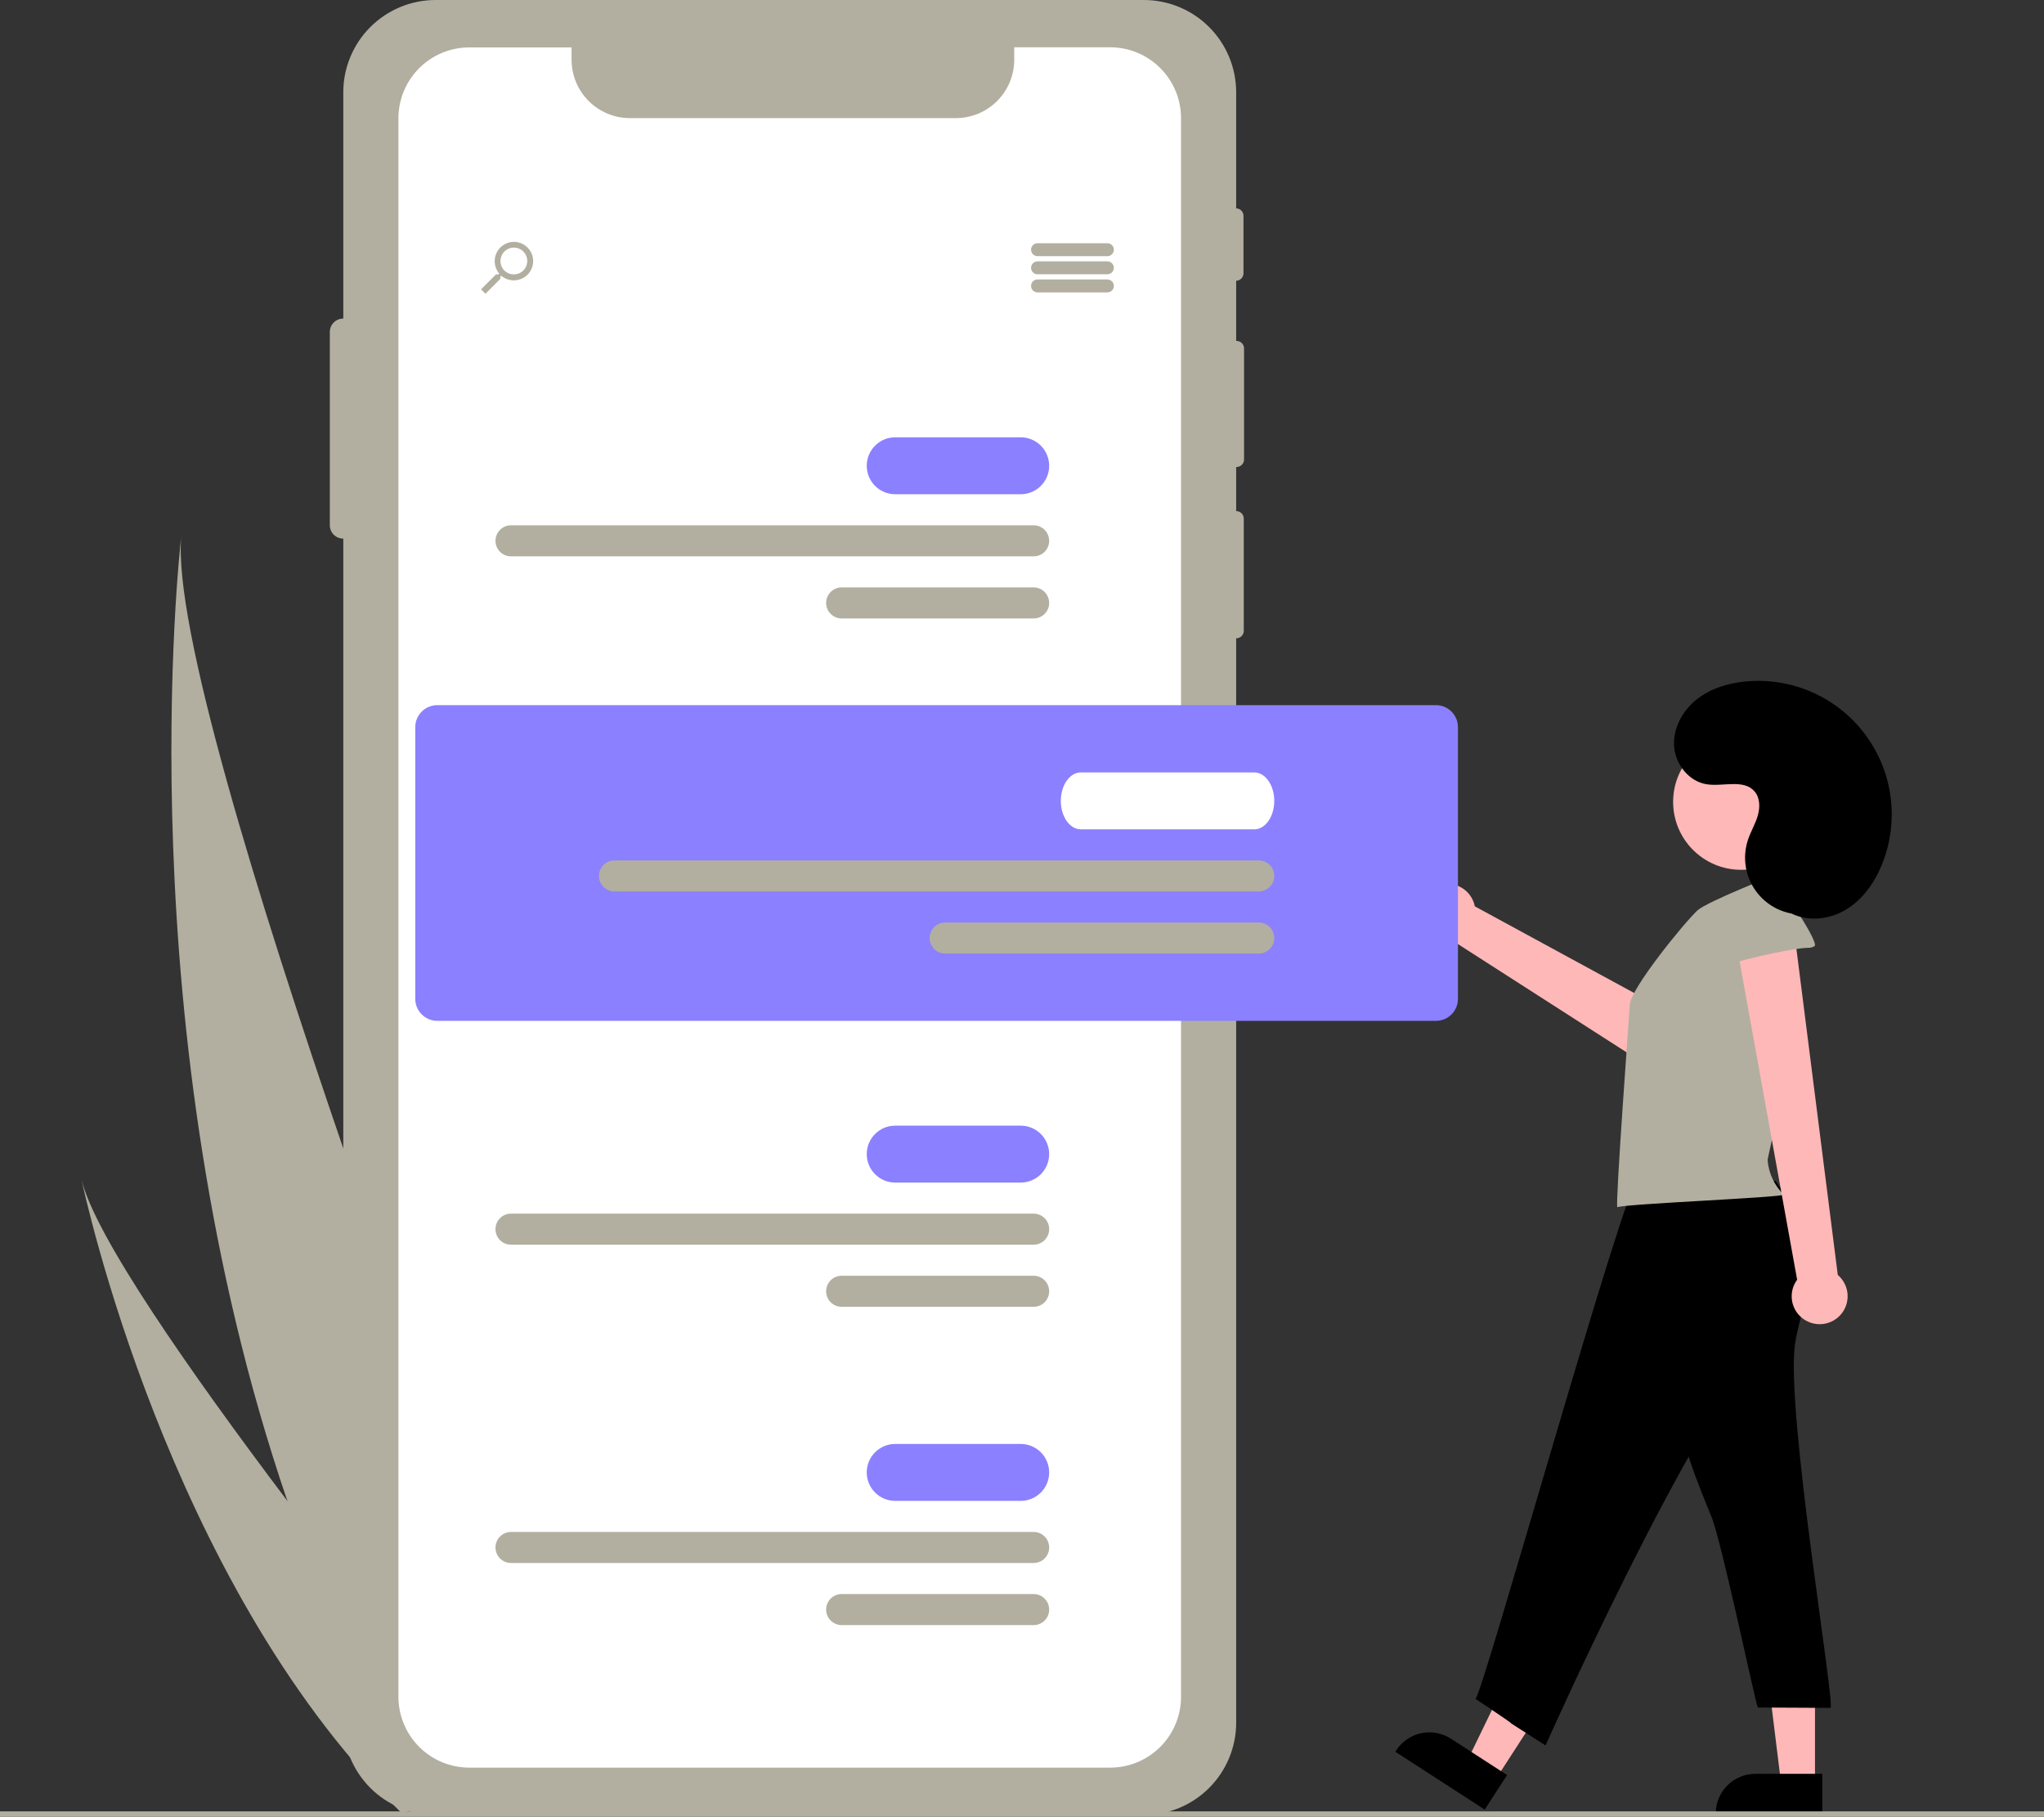 <svg width="790" height="702" viewBox="0 0 790 702" fill="none" xmlns="http://www.w3.org/2000/svg">
<rect x="0" y="0" width="790" height="702" fill="#333333" stroke="none"/>
<path d="M111.077 580.033C124.406 619.075 141.549 658.032 163.51 695.112C163.997 695.947 164.49 696.765 164.987 697.597L219.356 680.397C219.043 679.61 218.7 678.729 218.332 677.768C196.403 621.057 64.1 275.531 70.038 207.406C69.399 212.982 48.702 397.526 111.077 580.033Z" fill="#B2AFA1"/>
<path d="M153.021 698.43C153.76 699.185 154.518 699.935 155.281 700.668L196.067 687.765C195.516 687.097 194.874 686.311 194.135 685.423C182.056 670.671 146.144 626.504 111.077 580.033C73.391 530.093 36.674 477.5 31.529 455.889C32.562 460.803 64.745 610.4 153.021 698.43Z" fill="#B2AFA1"/>
<path d="M132.633 123.114C132.649 123.114 132.663 123.119 132.678 123.119V35.69C132.678 26.224 136.438 17.146 143.132 10.453C149.825 3.76 158.903 0 168.368 0H442.088C451.554 0 460.632 3.76 467.325 10.453C474.018 17.146 477.778 26.224 477.778 35.69V80.511C478.534 80.527 479.253 80.838 479.782 81.378C480.311 81.918 480.608 82.644 480.608 83.399V105.6C480.608 106.355 480.311 107.081 479.782 107.621C479.253 108.161 478.534 108.472 477.778 108.488V131.745H477.923C478.304 131.745 478.68 131.819 479.031 131.965C479.382 132.11 479.702 132.324 479.971 132.593C480.239 132.861 480.453 133.18 480.598 133.532C480.744 133.883 480.818 134.259 480.818 134.64V177.569C480.818 177.95 480.744 178.326 480.598 178.677C480.453 179.028 480.239 179.348 479.971 179.616C479.702 179.885 479.382 180.099 479.031 180.244C478.68 180.389 478.304 180.464 477.923 180.464H477.778V197.515H477.823C478.204 197.515 478.58 197.589 478.931 197.735C479.283 197.88 479.602 198.094 479.87 198.363C480.139 198.631 480.353 198.95 480.498 199.302C480.644 199.653 480.718 200.029 480.718 200.41V243.759C480.718 244.139 480.644 244.516 480.498 244.867C480.353 245.218 480.139 245.538 479.87 245.806C479.602 246.075 479.283 246.288 478.931 246.434C478.58 246.579 478.204 246.654 477.823 246.654H477.778V665.68C477.778 675.146 474.018 684.224 467.325 690.917C460.632 697.61 451.554 701.37 442.088 701.37H168.368C158.903 701.37 149.825 697.61 143.132 690.917C136.438 684.224 132.678 675.146 132.678 665.68V208.13C132.663 208.13 132.649 208.134 132.633 208.134C131.956 208.134 131.286 208.001 130.661 207.742C130.035 207.483 129.467 207.103 128.988 206.625C128.509 206.146 128.13 205.578 127.871 204.952C127.612 204.327 127.478 203.656 127.478 202.979V128.27C127.478 126.902 128.021 125.591 128.988 124.624C129.955 123.657 131.266 123.114 132.633 123.114Z" fill="#B2AFA1"/>
<path d="M153.988 45.68V655.68C153.991 662.948 156.88 669.917 162.02 675.055C167.16 680.194 174.13 683.08 181.398 683.08H429.058C436.326 683.08 443.296 680.194 448.437 675.055C453.577 669.917 456.466 662.948 456.468 655.68V45.68C456.468 38.41 453.58 31.439 448.44 26.298C443.3 21.158 436.328 18.27 429.058 18.27H391.998V23.08C391.996 29.065 389.617 34.804 385.385 39.036C381.153 43.269 375.413 45.647 369.428 45.65H243.428C237.451 45.637 231.723 43.253 227.501 39.022C223.279 34.791 220.908 29.057 220.908 23.08V18.32H181.398C174.137 18.32 167.173 21.201 162.034 26.331C156.895 31.46 154.002 38.419 153.988 45.68Z" fill="white"/>
<path d="M555.589 342.282C557.054 341.715 558.625 341.476 560.192 341.581C561.759 341.687 563.283 342.135 564.658 342.894C566.033 343.653 567.225 344.704 568.15 345.973C569.075 347.242 569.711 348.699 570.012 350.24L658.266 398.228L642.749 415.692L560.789 363.093C558.166 363.427 555.511 362.788 553.329 361.296C551.146 359.803 549.586 357.562 548.945 354.997C548.304 352.432 548.626 349.72 549.851 347.377C551.076 345.033 553.117 343.22 555.589 342.282Z" fill="#FFB8B8"/>
<path d="M578.097 687.551L567.1 680.438L589.303 634.635L605.534 645.133L578.097 687.551Z" fill="#FFB8B8"/>
<path d="M539.286 676.931L573.849 699.287L582.486 685.933L560.778 671.892C557.369 669.687 553.223 668.926 549.253 669.778C545.283 670.629 541.814 673.023 539.609 676.432L539.286 676.931Z" fill="black"/>
<path d="M701.489 689.206H688.392L682.159 638.688H701.489V689.206Z" fill="#FFB8B8"/>
<path d="M663.133 701.367H704.295V685.463H678.442C676.431 685.463 674.441 685.859 672.583 686.629C670.726 687.398 669.038 688.526 667.617 689.947C666.195 691.369 665.067 693.057 664.298 694.914C663.529 696.771 663.133 698.762 663.133 700.773V701.367Z" fill="black"/>
<path d="M401 98.992H428C428.663 98.992 429.299 98.729 429.768 98.26C430.237 97.791 430.5 97.155 430.5 96.492C430.5 95.829 430.237 95.193 429.768 94.724C429.299 94.256 428.663 93.992 428 93.992H401C400.337 93.992 399.701 94.256 399.232 94.724C398.763 95.193 398.5 95.829 398.5 96.492C398.5 97.155 398.763 97.791 399.232 98.26C399.701 98.729 400.337 98.992 401 98.992Z" fill="#B2AFA1"/>
<path d="M401 105.992H428C428.663 105.992 429.299 105.729 429.768 105.26C430.237 104.791 430.5 104.155 430.5 103.492C430.5 102.829 430.237 102.193 429.768 101.724C429.299 101.256 428.663 100.992 428 100.992H401C400.337 100.992 399.701 101.256 399.232 101.724C398.763 102.193 398.5 102.829 398.5 103.492C398.5 104.155 398.763 104.791 399.232 105.26C399.701 105.729 400.337 105.992 401 105.992Z" fill="#B2AFA1"/>
<path d="M401 112.992H428C428.663 112.992 429.299 112.729 429.768 112.26C430.237 111.791 430.5 111.155 430.5 110.492C430.5 109.829 430.237 109.193 429.768 108.724C429.299 108.256 428.663 107.992 428 107.992H401C400.337 107.992 399.701 108.256 399.232 108.724C398.763 109.193 398.5 109.829 398.5 110.492C398.5 111.155 398.763 111.791 399.232 112.26C399.701 112.729 400.337 112.992 401 112.992Z" fill="#B2AFA1"/>
<path d="M191.708 106.042H192.619L192.968 105.752C191.819 104.382 191.189 102.651 191.188 100.862C191.196 99.391 191.64 97.955 192.465 96.736C193.289 95.517 194.456 94.569 195.818 94.013C197.181 93.458 198.677 93.318 200.119 93.613C201.561 93.908 202.883 94.624 203.917 95.67C204.952 96.716 205.654 98.045 205.933 99.49C206.212 100.935 206.057 102.43 205.487 103.786C204.916 105.143 203.956 106.3 202.729 107.111C201.501 107.922 200.06 108.35 198.588 108.342C196.805 108.33 195.081 107.701 193.708 106.562L193.369 106.852V107.772L187.628 113.522L185.908 111.802L191.708 106.042ZM198.588 106.042C199.613 106.046 200.616 105.746 201.47 105.18C202.324 104.615 202.991 103.808 203.387 102.863C203.782 101.918 203.889 100.877 203.693 99.871C203.497 98.866 203.007 97.941 202.285 97.214C201.564 96.487 200.643 95.99 199.639 95.786C198.635 95.582 197.593 95.681 196.645 96.069C195.697 96.457 194.885 97.118 194.313 97.968C193.74 98.817 193.433 99.818 193.429 100.842L193.429 100.862C193.425 101.539 193.554 102.209 193.809 102.835C194.064 103.462 194.44 104.032 194.916 104.513C195.391 104.994 195.957 105.376 196.58 105.639C197.203 105.901 197.872 106.038 198.548 106.042C198.562 106.042 198.575 106.042 198.588 106.042Z" fill="#B2AFA1"/>
<path d="M345.995 190.992H394.5C397.417 190.992 400.215 189.833 402.278 187.77C404.341 185.707 405.5 182.91 405.5 179.992C405.5 177.075 404.341 174.277 402.278 172.214C400.215 170.151 397.417 168.992 394.5 168.992H345.995C343.077 168.992 340.279 170.151 338.216 172.214C336.154 174.277 334.995 177.075 334.995 179.992C334.995 182.91 336.154 185.707 338.216 187.77C340.279 189.833 343.077 190.992 345.995 190.992Z" fill="#8B80FF"/>
<path d="M197.5 214.992H399.5C401.091 214.992 402.617 214.36 403.743 213.235C404.868 212.11 405.5 210.583 405.5 208.992C405.5 207.401 404.868 205.875 403.743 204.75C402.617 203.624 401.091 202.992 399.5 202.992H197.5C195.909 202.992 194.383 203.624 193.257 204.75C192.132 205.875 191.5 207.401 191.5 208.992C191.5 210.583 192.132 212.11 193.257 213.235C194.383 214.36 195.909 214.992 197.5 214.992Z" fill="#B2AFA1"/>
<path d="M325.3 238.992H399.5C401.091 238.992 402.617 238.36 403.743 237.235C404.868 236.11 405.5 234.583 405.5 232.992C405.5 231.401 404.868 229.875 403.743 228.75C402.617 227.624 401.091 226.992 399.5 226.992H325.3C323.709 226.992 322.182 227.624 321.057 228.75C319.932 229.875 319.3 231.401 319.3 232.992C319.3 234.583 319.932 236.11 321.057 237.235C322.182 238.36 323.709 238.992 325.3 238.992Z" fill="#B2AFA1"/>
<path d="M345.995 456.992H394.5C397.417 456.992 400.215 455.833 402.278 453.77C404.341 451.707 405.5 448.91 405.5 445.992C405.5 443.075 404.341 440.277 402.278 438.214C400.215 436.151 397.417 434.992 394.5 434.992H345.995C343.077 434.992 340.279 436.151 338.216 438.214C336.154 440.277 334.995 443.075 334.995 445.992C334.995 448.91 336.154 451.707 338.216 453.77C340.279 455.833 343.077 456.992 345.995 456.992Z" fill="#8B80FF"/>
<path d="M197.5 480.992H399.5C401.091 480.992 402.617 480.36 403.743 479.235C404.868 478.11 405.5 476.583 405.5 474.992C405.5 473.401 404.868 471.875 403.743 470.75C402.617 469.624 401.091 468.992 399.5 468.992H197.5C195.909 468.992 194.383 469.624 193.257 470.75C192.132 471.875 191.5 473.401 191.5 474.992C191.5 476.583 192.132 478.11 193.257 479.235C194.383 480.36 195.909 480.992 197.5 480.992Z" fill="#B2AFA1"/>
<path d="M325.3 504.992H399.5C401.091 504.992 402.617 504.36 403.743 503.235C404.868 502.11 405.5 500.583 405.5 498.992C405.5 497.401 404.868 495.875 403.743 494.75C402.617 493.624 401.091 492.992 399.5 492.992H325.3C323.709 492.992 322.182 493.624 321.057 494.75C319.932 495.875 319.3 497.401 319.3 498.992C319.3 500.583 319.932 502.11 321.057 503.235C322.182 504.36 323.709 504.992 325.3 504.992Z" fill="#B2AFA1"/>
<path d="M345.995 579.992H394.5C397.417 579.992 400.215 578.833 402.278 576.77C404.341 574.707 405.5 571.91 405.5 568.992C405.5 566.075 404.341 563.277 402.278 561.214C400.215 559.151 397.417 557.992 394.5 557.992H345.995C343.077 557.992 340.279 559.151 338.216 561.214C336.154 563.277 334.995 566.075 334.995 568.992C334.995 571.91 336.154 574.707 338.216 576.77C340.279 578.833 343.077 579.992 345.995 579.992Z" fill="#8B80FF"/>
<path d="M197.5 603.992H399.5C401.091 603.992 402.617 603.36 403.743 602.235C404.868 601.11 405.5 599.583 405.5 597.992C405.5 596.401 404.868 594.875 403.743 593.75C402.617 592.624 401.091 591.992 399.5 591.992H197.5C195.909 591.992 194.383 592.624 193.257 593.75C192.132 594.875 191.5 596.401 191.5 597.992C191.5 599.583 192.132 601.11 193.257 602.235C194.383 603.36 195.909 603.992 197.5 603.992Z" fill="#B2AFA1"/>
<path d="M325.3 627.992H399.5C401.091 627.992 402.617 627.36 403.743 626.235C404.868 625.11 405.5 623.583 405.5 621.992C405.5 620.401 404.868 618.875 403.743 617.75C402.617 616.624 401.091 615.992 399.5 615.992H325.3C323.709 615.992 322.182 616.624 321.057 617.75C319.932 618.875 319.3 620.401 319.3 621.992C319.3 623.583 319.932 625.11 321.057 626.235C322.182 627.36 323.709 627.992 325.3 627.992Z" fill="#B2AFA1"/>
<path d="M169 394.492H555C557.254 394.49 559.414 393.593 561.008 392C562.601 390.406 563.497 388.246 563.5 385.992V280.992C563.497 278.739 562.601 276.578 561.008 274.985C559.414 273.391 557.254 272.495 555 272.492H169C166.746 272.495 164.586 273.391 162.992 274.985C161.399 276.578 160.503 278.739 160.5 280.992V385.992C160.503 388.246 161.399 390.406 162.993 392C164.586 393.593 166.746 394.49 169 394.492Z" fill="#8B80FF"/>
<path d="M693.768 519.412C690.078 545.302 709.618 660.002 707.448 659.992L679.388 659.842C678.388 657.922 665.508 596.032 661.468 586.102C655.828 572.322 650.138 558.372 647.918 543.652C645.828 529.832 646.858 515.752 648.218 501.842C648.155 501.428 648.191 501.005 648.324 500.608C648.456 500.211 648.681 499.851 648.98 499.558C649.279 499.265 649.643 499.048 650.043 498.923C650.442 498.799 650.866 498.771 651.278 498.842L688.928 496.902C696.688 496.502 698.528 494.802 697.348 502.422C696.528 508.112 694.588 513.652 693.768 519.412Z" fill="black"/>
<path d="M686.368 456.462C694.018 467.462 702.038 480.122 699.498 493.292C697.568 503.292 689.948 511.042 682.758 518.292C654.018 547.152 597.348 674.492 597.348 674.492C570 656.992 598 674.992 570.248 656.492C572.708 656.302 628.598 455.392 633.228 455.122C651.958 453.882 668.118 452.052 686.368 456.462Z" fill="black"/>
<path d="M656.11 351.763C659.996 348.298 687.302 337.611 687.302 337.611C687.804 337.545 688.314 337.56 688.811 337.657C690.365 338.049 691.074 339.98 690.742 341.542C690.41 343.103 693.133 368.766 693.835 380.436C695.064 400.803 683.07 446.939 683.176 448.35C683.587 453.381 685.79 458.097 689.384 461.642C688.45 462.801 629.119 465.127 625.083 466.5C624.269 465.466 629.677 392.287 629.926 388.153C630.341 381.877 650.98 356.515 656.11 351.763Z" fill="#B2AFA1"/>
<path d="M698.427 510.551C697.021 509.851 695.786 508.851 694.808 507.623C693.83 506.394 693.133 504.965 692.767 503.438C692.401 501.911 692.374 500.322 692.688 498.783C693.002 497.245 693.65 495.793 694.586 494.532L669.553 355.992L692.913 355.684L710.297 492.682C712.311 494.395 713.628 496.787 713.997 499.405C714.366 502.023 713.761 504.686 712.298 506.889C710.835 509.091 708.615 510.68 706.059 511.355C703.502 512.03 700.787 511.744 698.427 510.551Z" fill="#FFB8B8"/>
<path d="M698.628 366.272C699.602 366.343 700.573 366.09 701.388 365.552C702.778 364.362 691.438 346.152 689.198 345.882C681.908 345.042 674.408 344.762 667.338 346.732C660.268 348.702 653.618 353.182 650.458 359.812C649.138 362.572 658.708 376.462 663.058 374.422C668.268 371.982 691.768 366.442 698.628 366.272Z" fill="#B2AFA1"/>
<path d="M672.898 336.119C658.407 336.119 646.659 324.371 646.659 309.88C646.659 295.389 658.407 283.641 672.898 283.641C687.389 283.641 699.137 295.389 699.137 309.88C699.137 324.371 687.389 336.119 672.898 336.119Z" fill="#FFB8B8"/>
<path d="M698.67 353.264C695.024 353.645 691.34 353.106 687.956 351.696C684.572 350.286 681.595 348.05 679.299 345.192C677.002 342.335 675.459 338.947 674.81 335.339C674.161 331.73 674.427 328.017 675.584 324.538C676.629 321.399 678.374 318.521 679.33 315.354C680.286 312.187 680.312 308.442 678.192 305.903C674.042 300.935 666.044 304.06 659.646 303.072C652.83 302.02 647.6 295.48 647.055 288.604C646.509 281.728 650.093 274.924 655.428 270.552C660.763 266.181 667.644 264.028 674.508 263.353C683.324 262.487 692.214 263.905 700.322 267.471C708.431 271.037 715.485 276.63 720.805 283.713C726.125 290.795 729.532 299.128 730.698 307.909C731.865 316.69 730.75 325.623 727.463 333.849C724.595 341.024 719.91 347.707 713.257 351.637C706.603 355.567 697.816 356.322 691.184 352.355" fill="black"/>
<path d="M417.723 320.492H484.777C489.035 320.492 492.5 315.558 492.5 309.492C492.5 303.427 489.035 298.492 484.777 298.492H417.723C413.465 298.492 410 303.427 410 309.492C410 315.558 413.465 320.492 417.723 320.492Z" fill="white"/>
<path d="M237.5 344.492H486.5C488.091 344.492 489.617 343.86 490.743 342.735C491.868 341.61 492.5 340.083 492.5 338.492C492.5 336.901 491.868 335.375 490.743 334.25C489.617 333.124 488.091 332.492 486.5 332.492H237.5C235.909 332.492 234.383 333.124 233.257 334.25C232.132 335.375 231.5 336.901 231.5 338.492C231.5 340.083 232.132 341.61 233.257 342.735C234.383 343.86 235.909 344.492 237.5 344.492Z" fill="#B2AFA1"/>
<path d="M365.3 368.492H486.5C488.091 368.492 489.617 367.86 490.743 366.735C491.868 365.61 492.5 364.083 492.5 362.492C492.5 360.901 491.868 359.375 490.743 358.25C489.617 357.124 488.091 356.492 486.5 356.492H365.3C363.709 356.492 362.182 357.124 361.057 358.25C359.932 359.375 359.3 360.901 359.3 362.492C359.3 364.083 359.932 365.61 361.057 366.735C362.182 367.86 363.709 368.492 365.3 368.492Z" fill="#B2AFA1"/>
<path d="M0 699.992H790V701.992H0V699.992Z" fill="#B2AFA1"/>
</svg>
